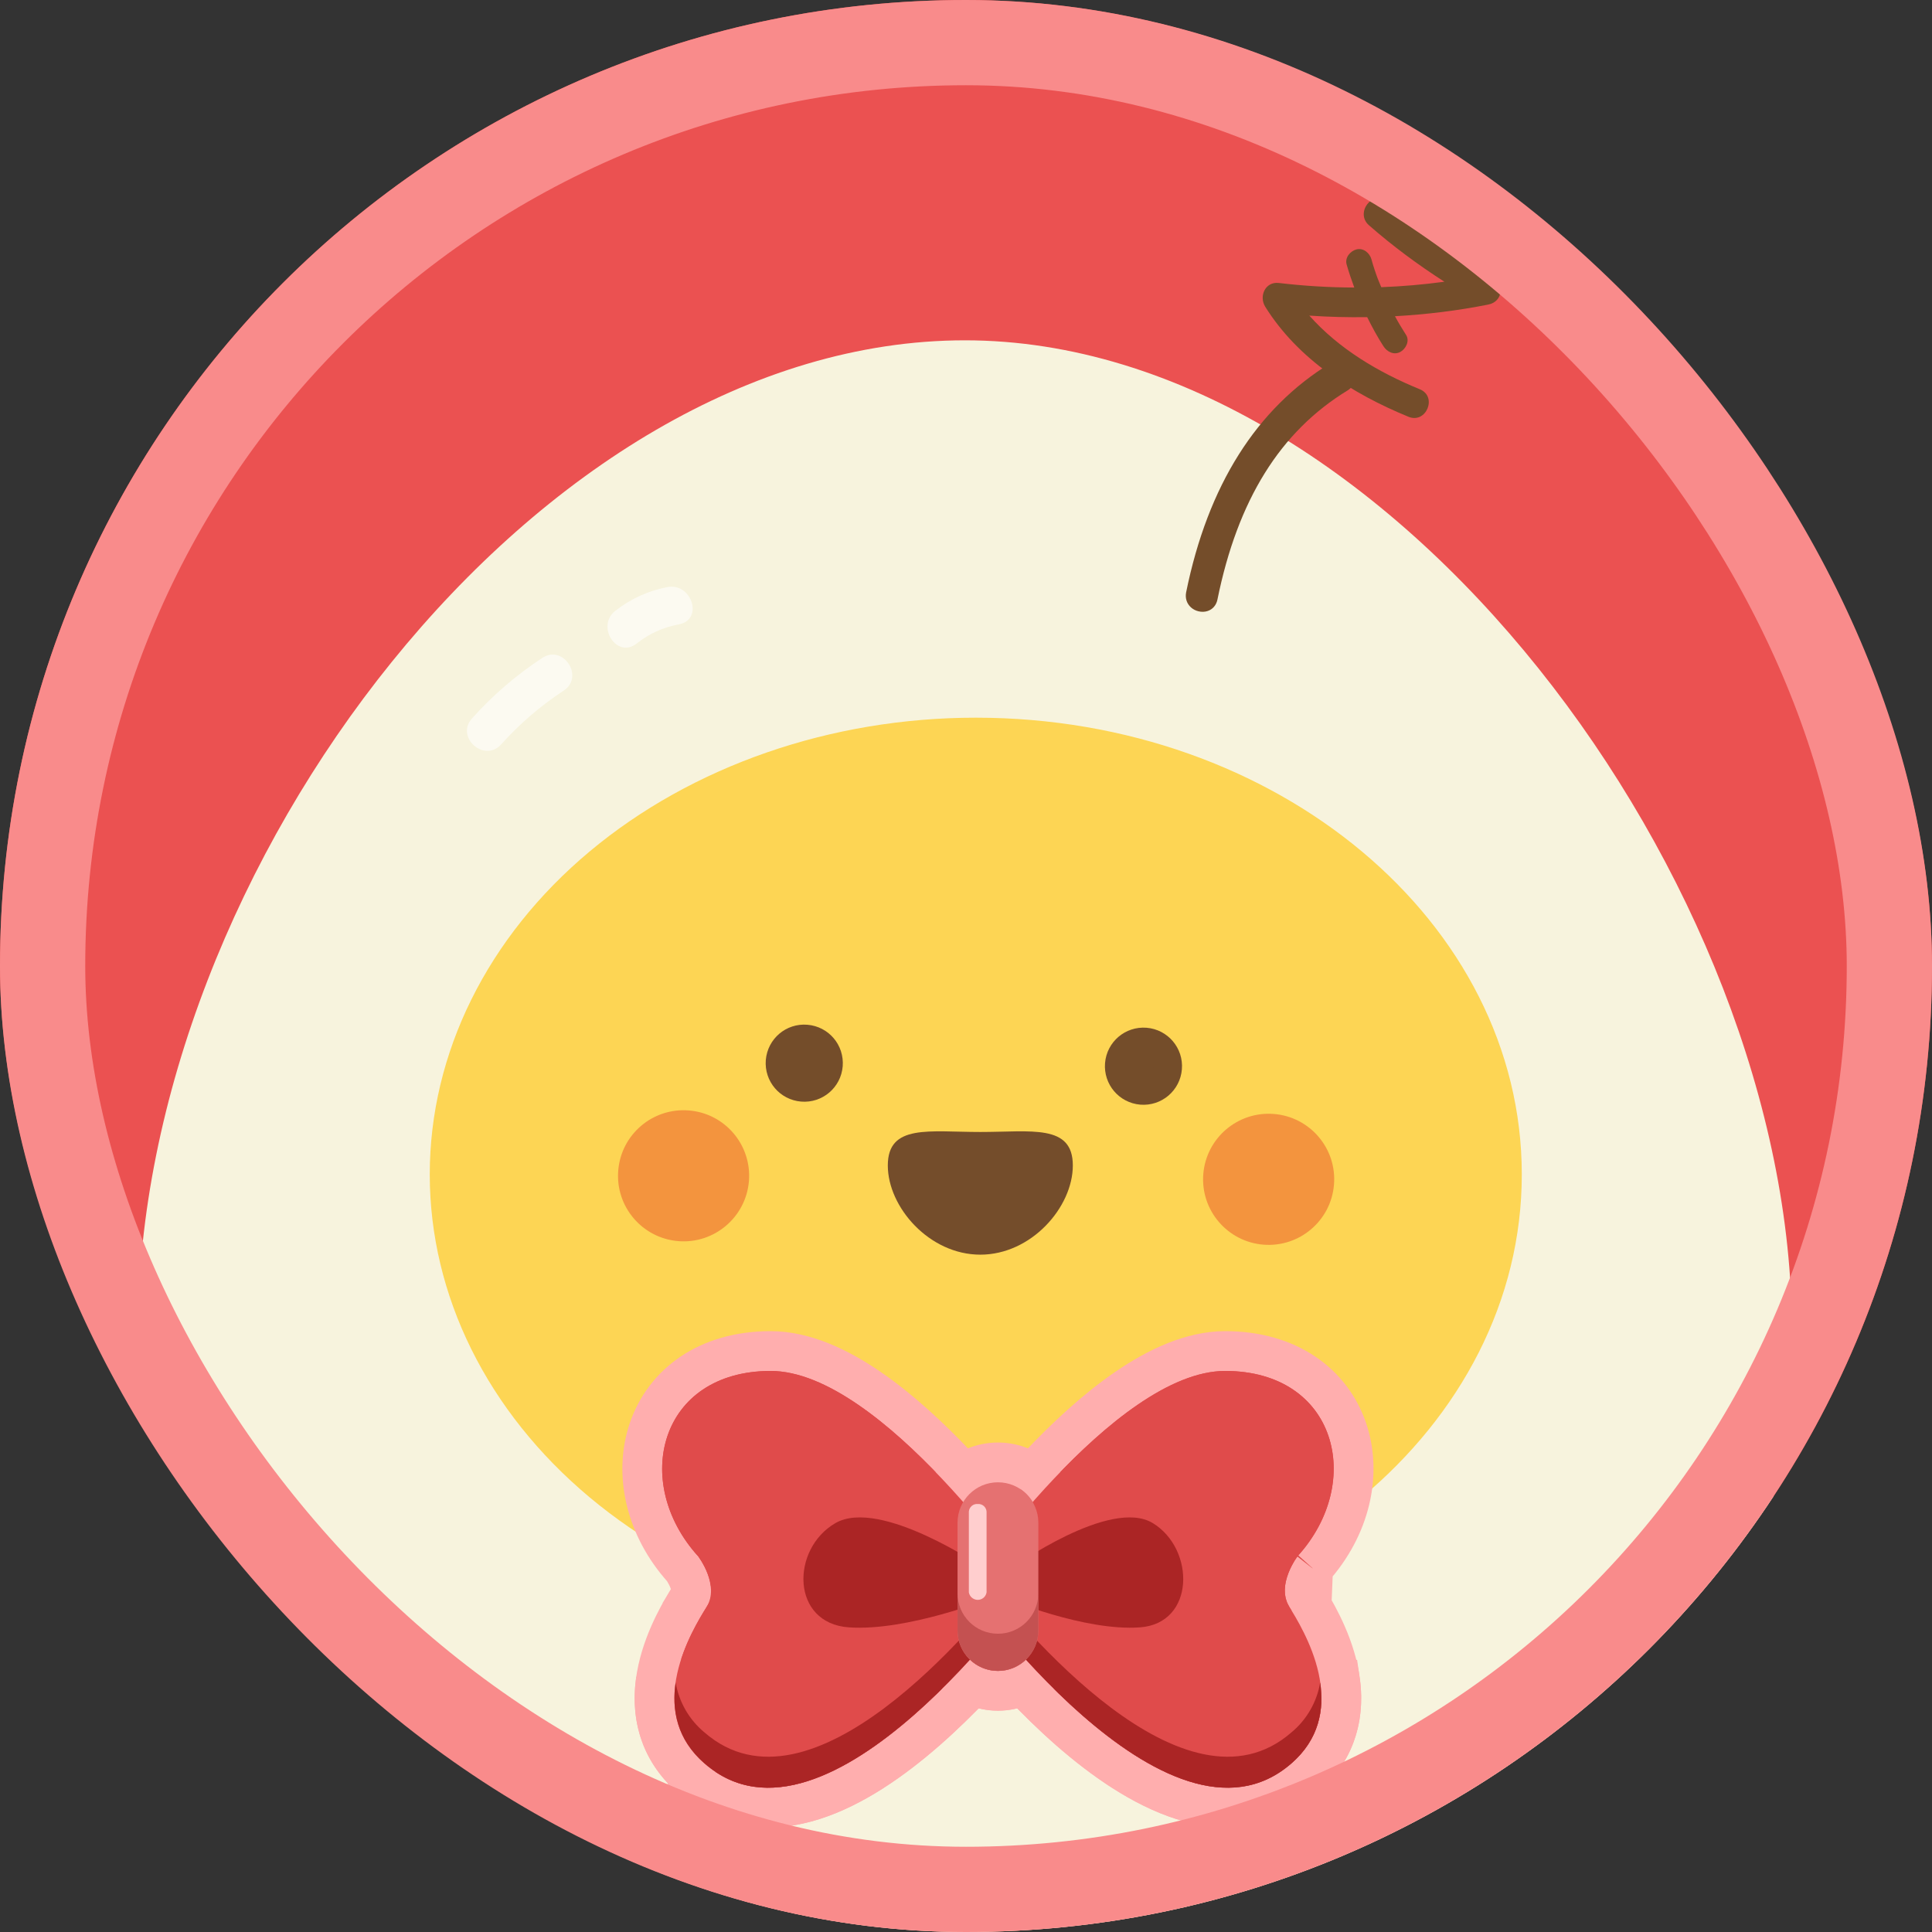 <svg width="34" height="34" viewBox="0 0 34 34" fill="none" xmlns="http://www.w3.org/2000/svg">
<rect x="0" y="0" width="34" height="34" fill="#333333" stroke="none"/>
<g clip-path="url(#clip0_1797_42178)">
<rect width="34" height="34" rx="17" fill="#EB5151"/>
<path d="M31.533 23.419C31.562 30.906 25.405 35.691 16.981 35.821C7.689 35.185 2.529 30.268 2.428 23.419C2.436 15.275 9.477 5.989 16.981 5.989C24.485 5.989 31.548 15.581 31.533 23.418V23.419Z" fill="#F7F3DD"/>
<path d="M26.781 20.668C26.781 25.107 22.479 28.705 17.172 28.705C14.623 28.705 12.18 27.858 10.377 26.351C8.575 24.843 7.563 22.799 7.563 20.668C7.563 18.536 8.575 16.491 10.377 14.984C12.18 13.477 14.624 12.63 17.172 12.63C22.479 12.63 26.781 16.228 26.781 20.668Z" fill="#FDD554"/>
<path d="M18.88 20.51C18.88 21.243 18.151 22.08 17.252 22.08C16.353 22.08 15.624 21.243 15.624 20.51C15.624 19.776 16.353 19.921 17.252 19.921C18.151 19.921 18.88 19.776 18.88 20.51Z" fill="#744D2B"/>
<path d="M14.581 18.745C14.562 18.981 14.355 19.157 14.119 19.137C13.883 19.118 13.707 18.912 13.726 18.675C13.746 18.439 13.952 18.263 14.188 18.283C14.425 18.302 14.6 18.508 14.581 18.745Z" fill="#744D2A" stroke="#744D2A" stroke-width="0.5"/>
<path d="M20.55 18.798C20.531 19.034 20.325 19.21 20.088 19.191C19.852 19.171 19.677 18.965 19.696 18.729C19.715 18.492 19.922 18.317 20.158 18.336C20.394 18.355 20.57 18.562 20.55 18.798Z" fill="#744D2A" stroke="#744D2A" stroke-width="0.5"/>
<path d="M13.18 20.785C13.128 21.42 12.571 21.893 11.937 21.842C11.302 21.79 10.828 21.234 10.88 20.599C10.931 19.963 11.488 19.491 12.123 19.542C12.758 19.593 13.231 20.149 13.18 20.785Z" fill="#F3943E"/>
<path d="M23.476 20.847C23.425 21.482 22.868 21.955 22.233 21.904C21.598 21.852 21.125 21.296 21.176 20.661C21.228 20.025 21.785 19.553 22.419 19.604C23.055 19.655 23.528 20.212 23.476 20.847Z" fill="#F3943E"/>
<path opacity="0.6" d="M9.544 11.578C9.085 11.879 8.672 12.235 8.306 12.644C8.011 12.973 8.524 13.43 8.82 13.099C9.148 12.735 9.509 12.424 9.919 12.154C10.289 11.912 9.914 11.335 9.544 11.578Z" fill="white"/>
<path opacity="0.6" d="M11.743 10.332C11.405 10.398 11.101 10.537 10.829 10.749C10.483 11.02 10.854 11.599 11.203 11.326C11.432 11.146 11.665 11.042 11.95 10.987C12.386 10.903 12.172 10.249 11.743 10.332Z" fill="white"/>
<path d="M23.851 6.634C23.849 6.528 23.787 6.427 23.693 6.376C23.607 6.33 23.508 6.334 23.421 6.387C22.112 7.186 21.256 8.544 20.874 10.424C20.854 10.527 20.885 10.623 20.96 10.69C20.998 10.724 21.044 10.747 21.092 10.758C21.146 10.771 21.203 10.77 21.255 10.752C21.343 10.722 21.405 10.649 21.425 10.551C21.781 8.798 22.529 7.595 23.715 6.871C23.802 6.818 23.851 6.732 23.848 6.634L23.851 6.634Z" fill="#744D2A"/>
<path d="M26.255 4.862C25.597 4.492 24.98 4.05 24.412 3.552C24.159 3.33 23.84 3.744 24.091 3.964C24.509 4.33 24.953 4.659 25.419 4.958C25.05 5.008 24.68 5.04 24.308 5.054C24.287 5.001 24.263 4.949 24.243 4.896C24.233 4.868 24.222 4.84 24.212 4.81C24.21 4.806 24.209 4.8 24.207 4.794C24.201 4.779 24.197 4.763 24.191 4.748C24.171 4.687 24.152 4.626 24.135 4.563C24.104 4.452 23.994 4.359 23.872 4.389C23.762 4.418 23.665 4.533 23.698 4.653C23.738 4.791 23.783 4.926 23.833 5.06C23.391 5.059 22.948 5.032 22.506 4.98C22.267 4.951 22.151 5.213 22.266 5.398C22.843 6.323 23.797 6.929 24.788 7.335C25.099 7.462 25.3 6.98 24.988 6.851C24.257 6.552 23.564 6.141 23.042 5.554C23.381 5.578 23.721 5.586 24.06 5.581C24.147 5.756 24.24 5.928 24.346 6.093C24.409 6.191 24.531 6.255 24.644 6.193C24.74 6.141 24.812 6 24.745 5.895C24.676 5.787 24.61 5.678 24.549 5.565C25.099 5.534 25.648 5.468 26.19 5.36C26.459 5.307 26.476 4.985 26.254 4.86L26.255 4.862Z" fill="#744D2A"/>
<path d="M18.125 27.92L18.41 28.122L18.551 27.923L18.413 27.721L18.125 27.92ZM18.125 27.92C18.41 28.122 18.41 28.122 18.41 28.122L18.41 28.123L18.409 28.124L18.407 28.127L18.398 28.139L18.366 28.182C18.339 28.22 18.298 28.275 18.246 28.343C18.142 28.48 17.992 28.672 17.804 28.897C17.431 29.345 16.906 29.926 16.308 30.45C15.714 30.969 15.023 31.454 14.316 31.679C13.594 31.909 12.827 31.871 12.168 31.297C11.496 30.713 11.444 29.971 11.578 29.37C11.705 28.796 12.007 28.307 12.13 28.108C12.132 28.104 12.135 28.099 12.138 28.095L12.435 28.279L12.138 28.095C12.17 28.042 12.177 27.953 12.124 27.815C12.1 27.753 12.07 27.697 12.045 27.656C12.033 27.636 12.023 27.621 12.016 27.611L12.015 27.61C11.36 26.88 11.148 25.941 11.415 25.156C11.691 24.346 12.451 23.776 13.562 23.776C14.156 23.776 14.757 24.06 15.297 24.43C15.845 24.805 16.374 25.299 16.831 25.783C17.289 26.268 17.684 26.751 17.964 27.113C18.104 27.294 18.215 27.445 18.292 27.552C18.331 27.605 18.361 27.647 18.381 27.676L18.404 27.709L18.411 27.718L18.412 27.72L18.413 27.721L18.413 27.721C18.413 27.721 18.413 27.721 18.125 27.92Z" fill="#E04B4B" stroke="#FFAEAE" stroke-width="0.7"/>
<path d="M12.628 30.224L12.628 30.224C12.999 30.548 13.414 30.622 13.869 30.529C14.341 30.432 14.852 30.154 15.359 29.774C16.371 29.016 17.263 27.929 17.648 27.429L17.931 27.061L18.207 27.434C18.272 27.523 18.323 27.594 18.358 27.644C18.376 27.668 18.389 27.688 18.399 27.701L18.409 27.716L18.412 27.721L18.413 27.722L18.413 27.722L18.413 27.722L18.413 27.722L18.413 27.722L18.185 27.879C18.185 27.879 18.185 27.879 18.185 27.879L18.413 27.722L18.551 27.924L18.41 28.122L18.143 27.933C18.41 28.122 18.41 28.122 18.41 28.123L18.41 28.123L18.409 28.124L18.407 28.127L18.398 28.139L18.366 28.183C18.339 28.22 18.298 28.275 18.246 28.343C18.142 28.48 17.992 28.672 17.804 28.897C17.431 29.345 16.906 29.926 16.307 30.45C15.714 30.97 15.023 31.455 14.316 31.679C13.593 31.909 12.827 31.871 12.168 31.298L12.628 30.224ZM12.628 30.224L12.621 30.219M12.628 30.224L12.621 30.219M12.621 30.219C12.417 30.05 12.28 29.812 12.235 29.55L11.544 29.558M12.621 30.219L11.544 29.558M11.544 29.558C11.46 30.124 11.568 30.776 12.168 31.297L11.544 29.558Z" fill="#AB2525" stroke="#FFAEAE" stroke-width="0.7"/>
<path d="M16.999 27.92L16.711 27.721L16.572 27.923L16.714 28.122L16.999 27.92ZM16.999 27.92C16.711 27.721 16.711 27.721 16.711 27.721L16.711 27.721L16.712 27.72L16.713 27.718L16.72 27.709L16.743 27.676C16.763 27.647 16.793 27.605 16.832 27.552C16.909 27.445 17.02 27.294 17.16 27.113C17.44 26.751 17.834 26.268 18.293 25.783C18.75 25.299 19.278 24.805 19.826 24.43C20.367 24.06 20.968 23.776 21.562 23.776C22.672 23.776 23.433 24.345 23.709 25.154C23.976 25.938 23.764 26.876 23.108 27.606M16.999 27.92C16.714 28.122 16.714 28.122 16.714 28.122L16.714 28.123L16.715 28.124L16.717 28.127L16.726 28.139L16.757 28.183C16.785 28.22 16.826 28.275 16.878 28.343C16.982 28.48 17.132 28.672 17.319 28.897C17.693 29.344 18.218 29.926 18.816 30.45C19.41 30.969 20.101 31.453 20.808 31.678C21.531 31.907 22.297 31.868 22.956 31.294L23.108 27.606M23.108 27.606L23.108 27.608C23.101 27.617 23.091 27.633 23.078 27.653C23.054 27.694 23.024 27.749 23 27.811C22.947 27.949 22.953 28.038 22.986 28.092C22.989 28.096 22.991 28.1 22.994 28.105C23.117 28.304 23.419 28.793 23.546 29.366C23.68 29.968 23.627 30.709 22.956 31.294L23.108 27.606Z" fill="#E04B4B" stroke="#FFAEAE" stroke-width="0.7"/>
<path d="M17.816 27.586L17.612 27.302L17.501 27.381L17.473 27.515L17.36 28.058L17.3 28.341L17.567 28.453L17.702 28.13C17.567 28.453 17.567 28.453 17.567 28.453L17.567 28.453L17.567 28.453L17.569 28.453L17.572 28.455L17.586 28.46C17.597 28.465 17.614 28.472 17.635 28.48C17.677 28.497 17.737 28.52 17.813 28.548C17.963 28.603 18.175 28.676 18.418 28.747C18.894 28.886 19.534 29.028 20.086 28.988C20.413 28.964 20.683 28.832 20.873 28.62C21.06 28.412 21.151 28.15 21.169 27.891C21.206 27.383 20.968 26.809 20.469 26.505C20.172 26.325 19.818 26.333 19.519 26.391C19.21 26.451 18.894 26.577 18.619 26.71C18.342 26.843 18.091 26.991 17.911 27.104C17.82 27.161 17.746 27.209 17.695 27.244C17.669 27.262 17.649 27.276 17.635 27.286L17.618 27.297L17.614 27.3L17.613 27.301L17.612 27.302L17.612 27.302C17.612 27.302 17.612 27.302 17.816 27.586Z" fill="#AB2525" stroke="#FFAEAE" stroke-width="0.7"/>
<path d="M17.642 27.51L17.611 27.375L17.497 27.297L17.3 27.586C17.497 27.297 17.497 27.297 17.497 27.297L17.497 27.297L17.497 27.297L17.495 27.296L17.49 27.293L17.473 27.281C17.459 27.271 17.437 27.257 17.41 27.24C17.356 27.205 17.279 27.157 17.184 27.1C16.995 26.987 16.733 26.84 16.442 26.707C16.154 26.575 15.824 26.45 15.504 26.391C15.192 26.333 14.831 26.326 14.527 26.501C14.008 26.801 13.753 27.375 13.793 27.892C13.813 28.155 13.91 28.419 14.105 28.627C14.304 28.837 14.582 28.965 14.916 28.988C15.49 29.028 16.158 28.887 16.658 28.749C16.914 28.678 17.135 28.606 17.293 28.55C17.372 28.523 17.436 28.5 17.48 28.483C17.502 28.475 17.519 28.468 17.531 28.463L17.545 28.458L17.549 28.456L17.55 28.456L17.551 28.456L17.551 28.456C17.551 28.456 17.551 28.456 17.422 28.131L17.551 28.456L17.828 28.346L17.763 28.054L17.642 27.51Z" fill="#AB2525" stroke="#FFAEAE" stroke-width="0.7"/>
<path d="M22.503 30.219L22.503 30.219L22.496 30.224C22.124 30.548 21.71 30.622 21.254 30.529C20.782 30.432 20.271 30.154 19.764 29.774C18.753 29.016 17.861 27.929 17.476 27.429L17.192 27.061L16.917 27.434C16.852 27.523 16.8 27.594 16.765 27.644C16.748 27.668 16.734 27.688 16.725 27.701L16.714 27.716L16.712 27.721L16.711 27.722L16.71 27.722L16.71 27.722L16.71 27.722L16.71 27.722L16.939 27.879C16.939 27.879 16.939 27.879 16.939 27.879L16.71 27.722L16.573 27.924L16.714 28.122L16.981 27.933C16.714 28.122 16.714 28.122 16.714 28.123L16.714 28.123L16.715 28.124L16.717 28.127L16.726 28.139L16.757 28.183C16.785 28.22 16.826 28.275 16.878 28.343C16.982 28.48 17.132 28.672 17.319 28.897C17.693 29.345 18.218 29.926 18.816 30.45C19.41 30.97 20.101 31.455 20.807 31.679C21.53 31.909 22.297 31.871 22.956 31.297C23.555 30.776 23.663 30.124 23.58 29.558L22.888 29.55C22.844 29.812 22.707 30.05 22.503 30.219Z" fill="#AB2525" stroke="#FFAEAE" stroke-width="0.7"/>
<path d="M18.623 28.695V28.694V26.798C18.623 26.211 18.148 25.736 17.562 25.736C16.976 25.736 16.501 26.211 16.501 26.798V28.694C16.501 29.281 16.977 29.755 17.562 29.755C18.148 29.755 18.622 29.28 18.623 28.695Z" fill="#E16969" stroke="#FFAEAE" stroke-width="0.7"/>
<path d="M18.623 28.695H18.623V28.694V28.04H18.273H17.923C17.923 28.239 17.762 28.401 17.562 28.401C17.362 28.401 17.201 28.239 17.201 28.04H16.851H16.501V28.694C16.501 29.281 16.977 29.755 17.562 29.755C18.148 29.755 18.622 29.28 18.623 28.695Z" fill="#C83131" stroke="#FFAEAE" stroke-width="0.7"/>
<path d="M16.702 26.569L16.701 26.584V26.6V28.023V28.053L16.706 28.082C16.753 28.358 17.013 28.544 17.289 28.498L17.289 28.498L17.291 28.498C17.502 28.462 17.671 28.297 17.707 28.081L17.712 28.052V28.023V26.6V26.584L17.711 26.569C17.688 26.308 17.468 26.112 17.209 26.117C16.946 26.11 16.725 26.309 16.702 26.569Z" fill="#FFCECE" stroke="#FFAEAE" stroke-width="0.7"/>
<path d="M18.125 27.92C18.125 27.92 15.518 24.127 13.562 24.127C11.606 24.127 11.102 26.086 12.288 27.39C12.288 27.39 12.673 27.894 12.435 28.279C12.198 28.664 11.309 30.086 12.398 31.033C14.573 32.926 18.125 27.92 18.125 27.92Z" fill="#E04B4B"/>
<path d="M12.398 30.488C12.129 30.266 11.949 29.953 11.89 29.609C11.819 30.088 11.909 30.609 12.398 31.034C14.573 32.927 18.124 27.92 18.124 27.92C18.124 27.92 18.053 27.815 17.925 27.642C17.146 28.655 14.265 32.113 12.398 30.488Z" fill="#AB2525"/>
<path d="M16.999 27.92C16.999 27.92 19.606 24.127 21.562 24.127C23.518 24.127 24.021 26.082 22.836 27.386C22.836 27.386 22.451 27.89 22.688 28.275C22.926 28.661 23.814 30.083 22.726 31.03C20.551 32.926 16.999 27.92 16.999 27.92Z" fill="#E04B4B"/>
<path d="M17.816 27.586C17.816 27.586 19.539 26.35 20.287 26.804C21.035 27.259 21.036 28.568 20.061 28.639C19.086 28.71 17.702 28.13 17.702 28.13L17.816 27.586Z" fill="#AB2525"/>
<path d="M17.3 27.586C17.3 27.586 15.489 26.35 14.702 26.804C13.915 27.259 13.916 28.568 14.94 28.639C15.965 28.71 17.422 28.131 17.422 28.131L17.3 27.586Z" fill="#AB2525"/>
<path d="M22.726 30.488C22.995 30.266 23.175 29.953 23.233 29.609C23.304 30.088 23.214 30.609 22.726 31.034C20.551 32.927 16.999 27.92 16.999 27.92C16.999 27.92 17.071 27.815 17.198 27.642C17.978 28.655 20.859 32.113 22.726 30.488Z" fill="#AB2525"/>
<path d="M17.562 26.086C17.169 26.086 16.851 26.404 16.851 26.798V28.694C16.851 29.087 17.17 29.405 17.562 29.405C17.954 29.405 18.272 29.087 18.273 28.694V26.798C18.273 26.404 17.955 26.086 17.562 26.086Z" fill="#E57171"/>
<path d="M17.562 28.751C17.169 28.751 16.851 28.433 16.851 28.04V28.694C16.851 29.087 17.17 29.405 17.562 29.405C17.954 29.405 18.272 29.087 18.273 28.694V28.04C18.273 28.433 17.955 28.751 17.562 28.751Z" fill="#C45151"/>
<path d="M17.207 26.468C17.127 26.461 17.058 26.52 17.05 26.6V28.023C17.065 28.109 17.147 28.167 17.232 28.153C17.299 28.142 17.351 28.09 17.362 28.023V26.6C17.355 26.52 17.286 26.462 17.207 26.468Z" fill="#FFCECE"/>
</g>
<rect x="0.75" y="0.75" width="32.5" height="32.5" rx="16.25" stroke="#F98B8B" stroke-width="1.5"/>
<defs>
<clipPath id="clip0_1797_42178">
<rect width="34" height="34" rx="17" fill="white"/>
</clipPath>
</defs>
</svg>
